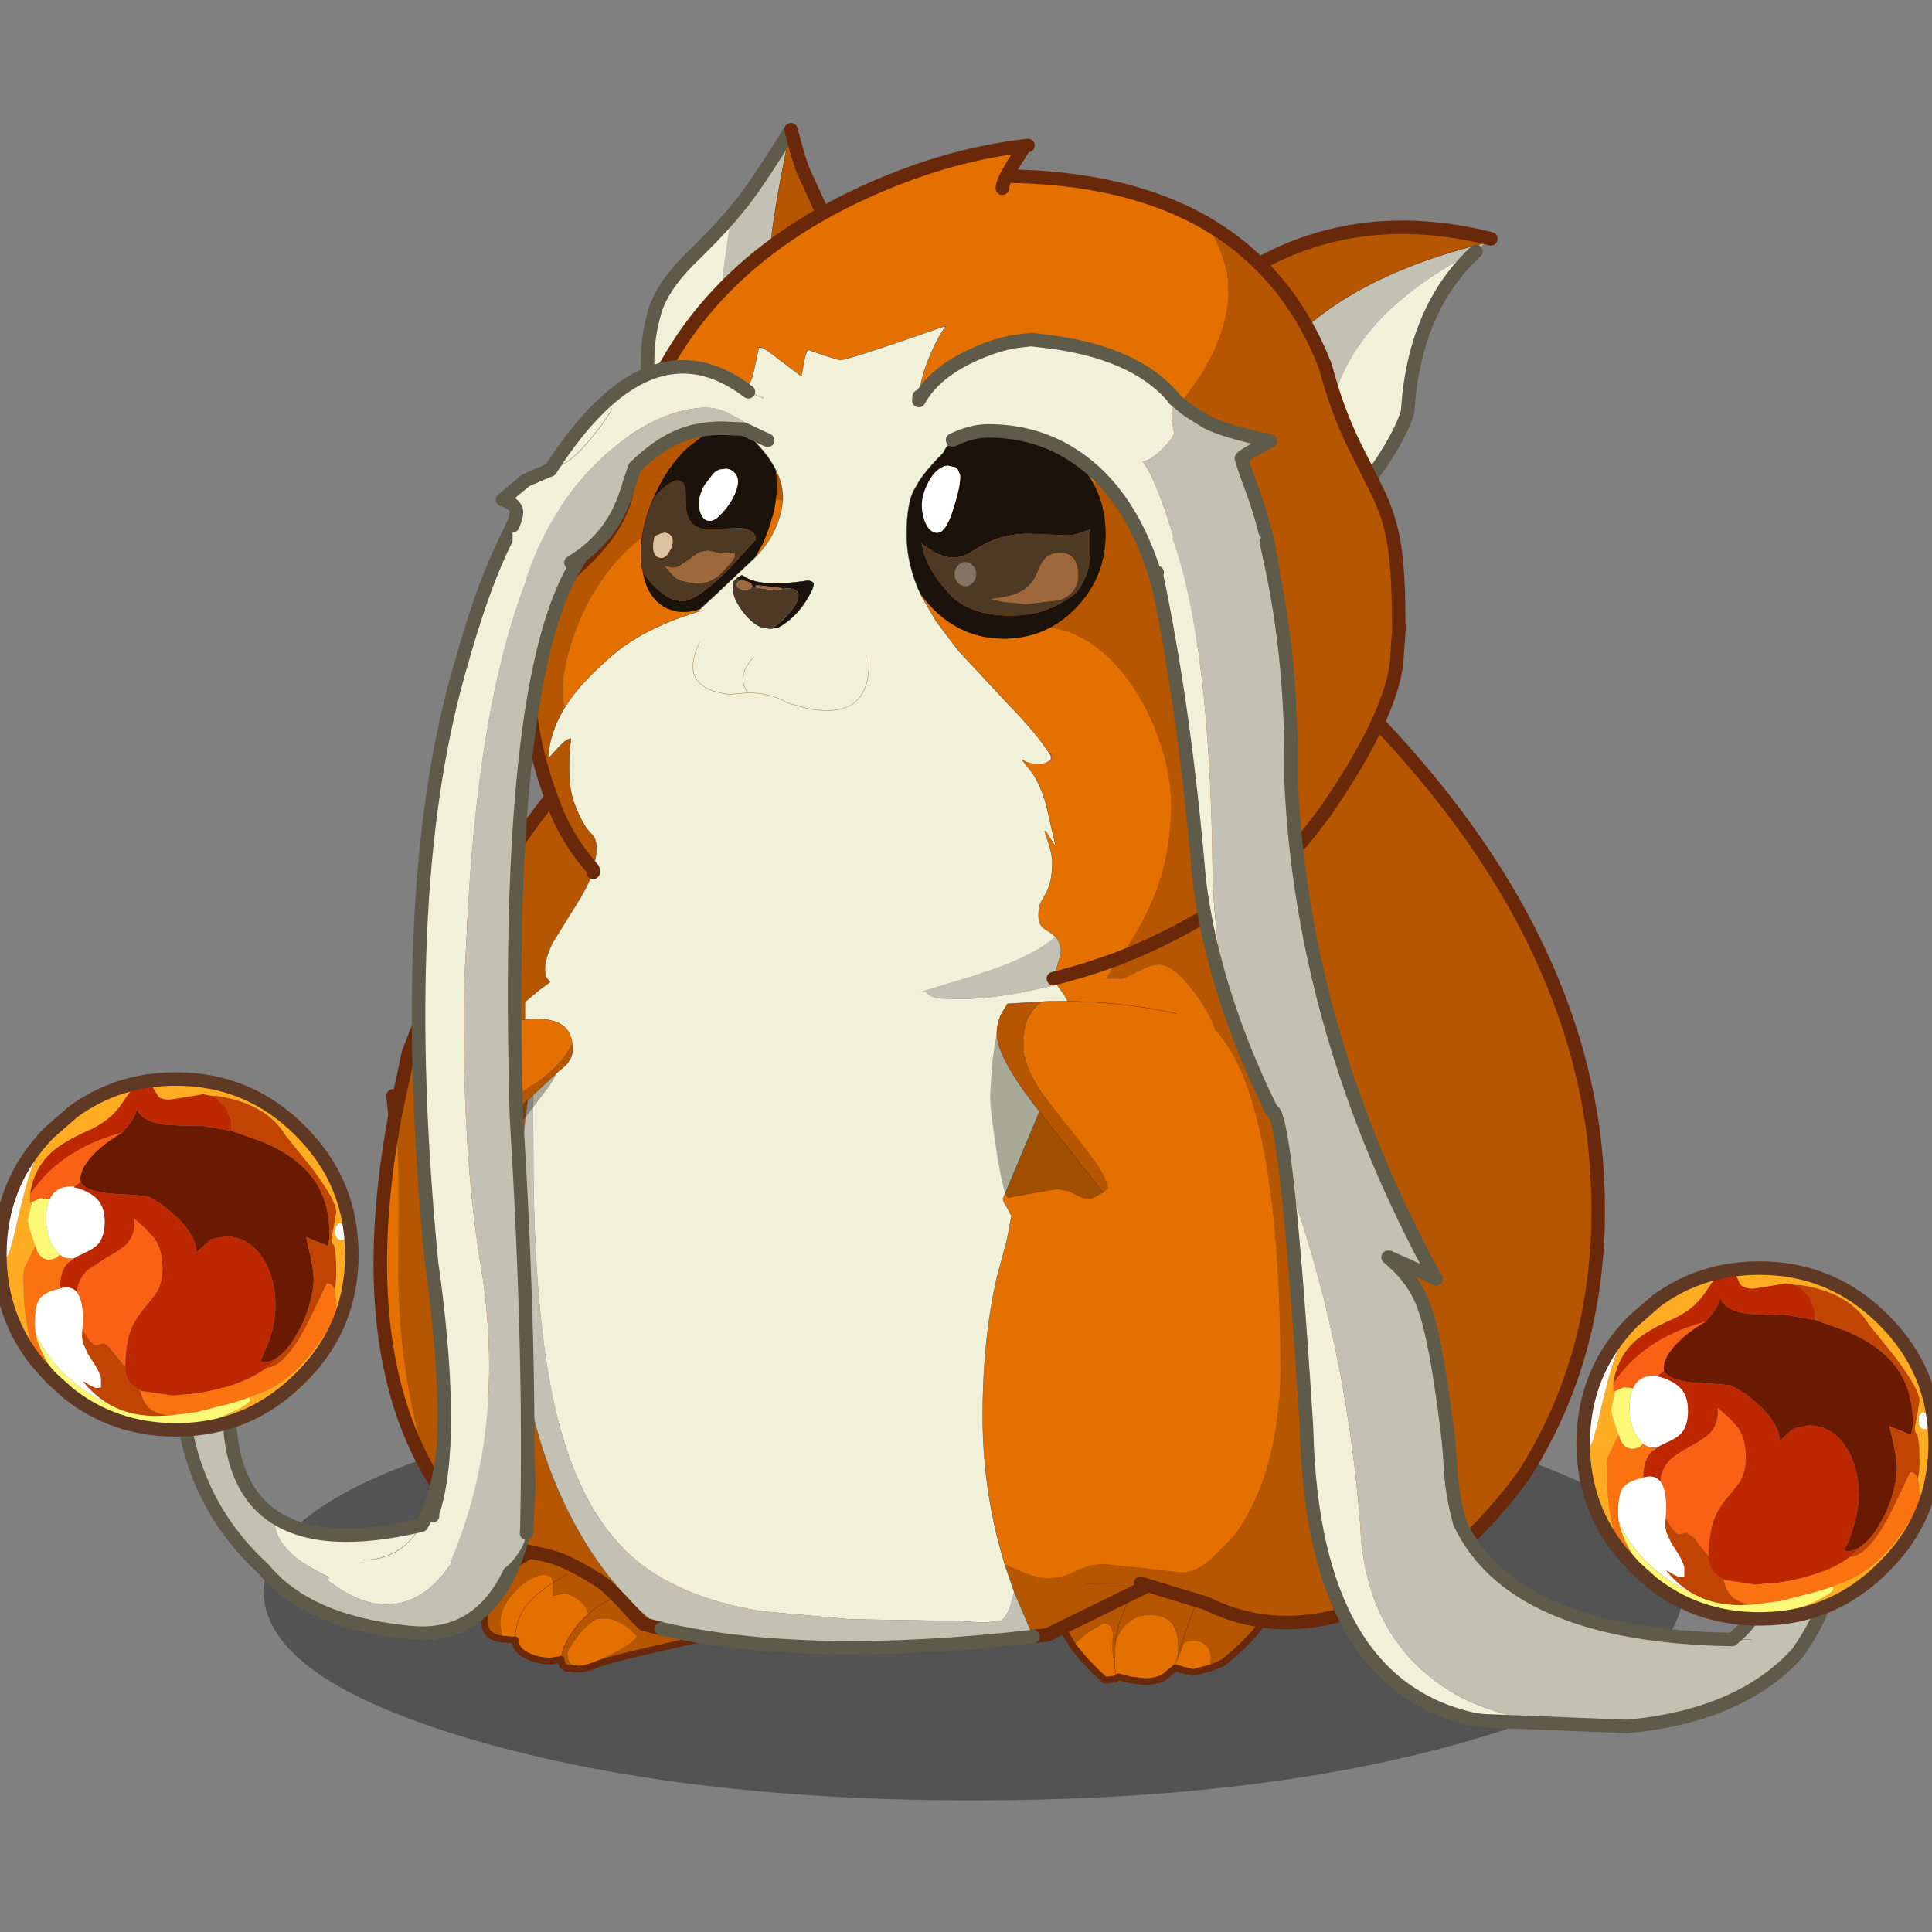 <svg xmlns:ffdec="https://www.free-decompiler.com/flash" xmlns:xlink="http://www.w3.org/1999/xlink" ffdec:objectType="frame" height="90" width="90" xmlns="http://www.w3.org/2000/svg"><rect width="100%" height="100%" fill="#808080" stroke="none"/><use ffdec:characterId="24" height="90" transform="translate(-.3)" width="90.6" xlink:href="#a"/><defs><g id="a" transform="translate(.3)"><use ffdec:characterId="21" height="248.8" transform="matrix(.315 0 0 .314 -.322 5.726)" width="288.2" xlink:href="#b"/><use ffdec:characterId="23" height="70" transform="scale(1.51 1.286)" width="59.6" xlink:href="#c"/></g><g id="v" transform="translate(144.9 217.6)"><use ffdec:characterId="2" height="35.9" transform="translate(-104.875 -30.767) scale(1.728)" width="121.45" xlink:href="#d"/><use ffdec:characterId="3" height="19.9" transform="translate(-72.75 -7.6)" width="45.45" xlink:href="#e"/><use ffdec:characterId="4" height="32.4" transform="translate(10.2 -18.25)" width="34.5" xlink:href="#f"/><use ffdec:characterId="5" height="164.1" transform="translate(-88.65 -154.5)" width="182.1" xlink:href="#g"/><use ffdec:characterId="6" height="29.35" transform="translate(2.55 -87.3)" width="29.15" xlink:href="#h"/><use ffdec:characterId="7" height="27.6" transform="translate(-80.25 -84.7)" width="21.05" xlink:href="#i"/><use ffdec:characterId="8" height="46.2" transform="translate(-49.1 -217.6)" width="35.1" xlink:href="#j"/><use ffdec:characterId="9" height="43.4" transform="translate(30.9 -203.1)" width="46.7" xlink:href="#k"/><use ffdec:characterId="10" height="126.65" transform="translate(-66.65 -215.25)" width="130.65" xlink:href="#l"/><use ffdec:characterId="11" height="31.55" transform="translate(-49.1 -172.65)" width="68.7" xlink:href="#m"/><use ffdec:characterId="12" height="168.2" transform="translate(-118.35 -160.75)" width="61.5" xlink:href="#n"/><use ffdec:characterId="13" height="54.05" transform="translate(-144.9 -76.75)" width="54.05" xlink:href="#o"/><use ffdec:characterId="14" height="47.8" transform="translate(-40.25 -187.4)" width="39.35" xlink:href="#p"/><use ffdec:characterId="15" height="46.4" transform="translate(-9 -186.45)" width="54.7" xlink:href="#q"/><use ffdec:characterId="16" height="180.95" transform="translate(26.15 -159.4)" width="101.6" xlink:href="#r"/><use ffdec:characterId="17" height="54.05" transform="translate(89.25 -48.7)" width="54.05" xlink:href="#s"/><use ffdec:characterId="18" height="33.2" transform="translate(-70.55 -182.4)" width="41.3" xlink:href="#t"/><use ffdec:characterId="19" height="20.05" transform="translate(-41.4 -150.45)" width="26" xlink:href="#u"/></g><g id="e"><path d="m-10.9 8-.9.15-.6.1q-1.9 0-3.45-.75-1.8-.85-1.85-2.35L-19.5 5l-.25-1.2-.15-1.05q0-2.7 2.45-5.1 1-1 2.1-1.6 1.1-.6 1.8-.6 1.1 0 1.35.75l.05.45v1.95l.7-.15.85-.2q1.4 0 2.75 1.35.85.85.95 1.7-1.4 1.2-2.4 2.75-1.5 2.2-1.6 3.95m7.3-6q2.35.7 3.95 2.6-.9 1.2-3.9 2.7Q-7 9-8.15 9q-1.8 0-1.8-1.65v-.5l.6-1q1.5-2.45 3.7-3.9h1.9l.15.05m-14.1 3.1q0-2.7 1.45-4.8 1.35-1.85 4.1-3.65-2.75 1.8-4.1 3.65-1.45 2.1-1.45 4.8v.05-.05m.65.1-.65-.05.65.05" fill="#e47000" fill-rule="evenodd" transform="translate(22.75 9.95)"/><path d="M-19.5 5q-4-.35-2.15-5.45l.2-.6q.9-2.15 2.45-3.75 4.5-4.65 13.6-4.65 2.5 0 7.3 1Q7.05-7.4 11.7-5.7l.7.25 1 .05 2.8-.35 2.85-.5q3.15 0 3.15 4.65 0 3.25-1.35 4.4-1.25 1.1-8.7 1.6L5.1 6l-3.5.8q-6 1.4-7.45 2.05-1.5.6-2.55.6l-1.75-.15-.55-.4.25-.95-.45.05q.1-1.75 1.6-3.95 1-1.55 2.4-2.75-.1-.85-.95-1.7-1.35-1.35-2.75-1.35l-.85.2-.7.15v-1.95l-.05-.45q-.25-.75-1.35-.75-.7 0-1.8.6t-2.1 1.6q-2.45 2.4-2.45 5.1l.15 1.05.25 1.2m9.45-9.65-2.1 1.3 2.1-1.3M-3.6 2l-.15-.05h-1.9q-2.2 1.45-3.7 3.9l-.6 1v.5Q-9.95 9-8.15 9-7 9-3.55 7.3q3-1.5 3.9-2.7Q-1.25 2.7-3.6 2m-.05-2.9Q-5.5.05-6.9 1.3-5.5.05-3.65-.9" fill="#b65600" fill-rule="evenodd" transform="translate(22.75 9.95)"/><path d="m10.6 6.6 2.1-1.3m-2.1 1.3q-2.75 1.8-4.1 3.65-1.45 2.1-1.45 4.8m0 .05.65.05m6.15 2.8q.1-1.75 1.6-3.95 1-1.55 2.4-2.75 1.4-1.25 3.25-2.2" fill="none" stroke="#69280a" stroke-linecap="round" stroke-linejoin="round" stroke-width=".05"/><path d="M-19.5 5q-4-.35-2.15-5.45l.2-.6q.9-2.15 2.45-3.75 4.5-4.65 13.6-4.65 2.5 0 7.3 1Q7.05-7.4 11.7-5.7l.7.25 1 .05 2.8-.35 2.85-.5q3.15 0 3.15 4.65 0 3.25-1.35 4.4-1.25 1.1-8.7 1.6L5.1 6l-3.5.8q-6 1.4-7.45 2.05-1.5.6-2.55.6l-1.75-.15-.55-.4-.2-.65V8l-.9.15-.6.1q-1.9 0-3.45-.75-1.8-.85-1.85-2.35L-19.5 5m1.8.1v.05" fill="none" stroke="#69280a" stroke-linecap="round" stroke-linejoin="round" transform="translate(22.75 9.95)"/></g><g id="f"><path d="m7.6 13.7-2.5.65L3.65 14l-1.15-.35h-.05q.05-.65.45-1.95-.4 1.3-.45 1.95v.05l-1.7 1.4q-1.15.6-2.8.6l-2.1-.25-1.8-.45-.4.3-1.55.2q-2.75-2.45-4.8-5.15l2.2-1.9 2.35-1.4q1.45 0 1.4 1.85l-.1 1.65.15 1.6h.2Q-6.65 11-6.4 10q.3-1.2 1.1-2.2 1.6-2 4-2 2.45 0 3.4 1.45.95 1.45.8 4.45l-.1.9.9-2.5q.35-.45 1.6-.45 1 0 1.7.65.75.7.75 2l-.15 1.4m-14-3.7-.1 1.95v.2-.2l.1-1.95m-.1 2.15.15 3.15-.15-3.15" fill="#e47000" fill-rule="evenodd" transform="translate(17.25 16.2)"/><path d="M-12.7 10.35v-.05q-8.35-13.05.55-22.3l3.9-2.45Q-5.4-15.7-2.6-15.7q3.35 0 7 1.65 3.25 1.45 6.2 4 2.75 2.4 4.45 5.1 1.7 2.7 1.7 4.75l-.2 3.7q-.2 1.65-.9 2.95-1.2 2.3-5.5 5.95l-.65.5-.6.3-.9.35-.4.15.15-1.4q0-1.3-.75-2-.7-.65-1.7-.65-1.25 0-1.6.45l-.9 2.5.1-.9 1.05-3.3q1.3-3.65 1.75-4.5-.45.85-1.75 4.5L2.9 11.7q.15-3-.8-4.45Q1.15 5.8-1.3 5.8q-2.4 0-4 2-.8 1-1.1 2.2-.25 1-.1 2.15h-.2l-.15-1.6.1-1.65q.05-1.85-1.4-1.85l-2.35 1.4-2.2 1.9m9.1-8.95-2.05 5.2Q-6.2 8.2-6.4 10q.2-1.8.75-3.4l2.05-5.2" fill="#b65600" fill-rule="evenodd" transform="translate(17.25 16.2)"/><path d="M10.85 26.2q.2-1.8.75-3.4l2.05-5.2m6.5 10.3q-.4 1.3-.45 1.95m.45-1.95 1.05-3.3q1.3-3.65 1.75-4.5m-12.2 8.25v-.2l.1-1.95m.05 5.3-.15-3.15" fill="none" stroke="#69280a" stroke-linecap="round" stroke-linejoin="round" stroke-width=".05"/><path d="M-12.7 10.35v-.05q-8.35-13.05.55-22.3l3.9-2.45Q-5.4-15.7-2.6-15.7q3.35 0 7 1.65 3.25 1.45 6.2 4 2.75 2.4 4.45 5.1 1.7 2.7 1.7 4.75l-.2 3.7q-.2 1.65-.9 2.95-1.2 2.3-5.5 5.95l-.65.5-.6.3-.9.35-.4.15-2.5.65L3.65 14l-1.15-.35-.05.05-1.7 1.4q-1.15.6-2.8.6l-2.1-.25-1.8-.45-.4.3-1.55.2q-2.75-2.45-4.8-5.15m15.15 3.3h.05m-.05.05v-.05" fill="none" stroke="#69280a" stroke-linecap="round" stroke-linejoin="round" transform="translate(17.25 16.2)"/></g><g id="g"><path d="m2.3 68.7 2.15.95.5.2q2.2.9 3.8.9 2.05 0 4.05-1.05t4.2-1.05l6 .6 5.45.65q1.9 0 4.1-1.75l3.3-3.3.8-1Q39.7 59.5 41.4 53.3q1.65-6.25 1.65-13.45 0-16.3-1.7-28-2.4-16.7-8-22.45l-.25-.85q-1.2-2.75-3.3-5.35-2.7-3.45-4.7-3.45-.9 0-2.3.65l-3 1.45h-2.55l4.45-7.45q1.7-3 2.4-5 .75-2.15 1-4.95l.2-7.35q0-3.15-.55-6.9-.65-4.75-2-8.5-3.55-10.2-10.6-10.2-2.3 0-6.1 1.3t-6.4 1.3q-2.1 0-4-.95-1.75-.9-3.45-2.6L-9.2-72q-1.6-3.6-2.1-8.55 34.1-4.15 69 24.6 27.6 29.25 31.7 61Q92.8 33.9 79.05 55.5 70.9 66.6 61.3 72.35 45.4 81.1 32.15 74.5l-8.65-2.65-14.85 7.3-2.15.25-2.8-6.6-1.4-4.1m20.1 2.8 1.1.35-1.1-.35-8.1.05 8.1-.05m-84.35-120 2.1 6.4 1.75 5.15q0 2.1-1.2 4.65-.75 1.65-2.6 4.5l-2.65 4.3q-1.15 2.35-1.15 4.1l.25 1.1.55.6-1.75 1.3-2 1.7v3.35l2.1.2 2.1.2q-1.95 4.05-3 7.65l-.65 2.45q-1 4.65-1.6 23.4-.6 18.7 5.15 33.15 5.75 14.5 16.05 22.55l-2.65-.7-1.45-1.5q-3.3-3.7-4.65-4.65-4.95-3.25-7.95-3.95L-72 65.9l-2.8-.7q-5.1-4.85-8.45-11-2-7.35-3-13.8-1.05-6.85-1.15-14.35l.05-12.75q0-5.95-.5-11.2l2-9.35q8.7-23.3 23.9-41.25" fill="#b65600" fill-rule="evenodd" transform="translate(91.05 82.05)"/><path d="M-7.8-69.45q1.7 1.7 3.45 2.6 1.9.95 4 .95 2.6 0 6.4-1.3 3.8-1.3 6.1-1.3 7.05 0 10.6 10.2 1.35 3.75 2 8.5.55 3.75.55 6.9l-.2 7.35q-.25 2.8-1 4.95-.7 2-2.4 5l-4.45 7.45h2.55l3-1.45q1.4-.65 2.3-.65 2 0 4.7 3.45 2.1 2.6 3.3 5.35l.25.85q5.6 5.75 8 22.45 1.7 11.7 1.7 28 0 7.2-1.65 13.45-1.7 6.2-4.75 10.55l-.8 1-3.3 3.3q-2.2 1.75-4.1 1.75L23 69.25l-6-.6q-2.2 0-4.2 1.05t-4.05 1.05q-1.6 0-3.8-.9l-.5-.2-2.15-.95-.5-1.75q-2.75-9.8-2.75-20.3 0-11.35 2.1-20.55l1.5-5.6.65-3.5-.65-1.25q-.6-.8-.6-1.3L7.1 2.35Q12.15-9.9 12.15-12.4q0-1.95-1.25-3.65l-.85-1.2q-.4-.65-.4-1.3 0-.5 1.05-3.6l1.05-3.4q0-.75-.5-1.45l-.5-.55-2.8-2.4q1-.85 1.2-2.1l.05-3.25q0-5.1-.95-8.7-.7-2.65-2.25-5.7l.25.25 1.15-.95 1-1.6Q5.95-55.75 2-59.4l-6.25-5.65q-2.1-2.1-3.55-4.4M-87.85 2.1q.5 5.25.5 11.2l-.05 12.75q.1 7.5 1.15 14.35 1 6.45 3 13.8-10.65-19.4-4.6-52.1" fill="#e47000" fill-rule="evenodd" transform="translate(91.05 82.05)"/><path d="M-7.8-69.45q1.45 2.3 3.55 4.4L2-59.4q3.95 3.65 6.4 7.4l-1 1.6-1.15.95L6-49.7q1.55 3.05 2.25 5.7.95 3.6.95 8.7l-.05 3.25q-.2 1.25-1.2 2.1l2.8 2.4.5.55Q7.85-24.35.8-21.4q-2.4 1-5.95 2.35l-4.7 1.75q.35 1.65 2.3 2.05l2.95.1q4.1 0 9.15-.95l5.5-1.15.85 1.2q1.25 1.7 1.25 3.65 0 2.5-5.05 14.75l-5.05 12.1q0 .5.6 1.3L3.3 17l-.65 3.5-1.5 5.6q-2.1 9.2-2.1 20.55 0 10.5 2.75 20.3l.5 1.75 1.4 4.1-.55 2.05q-.6 1.75-1.5 2.25l-2.4.25L-5 77.1l-15.55-.25-13.1-1.2Q-46.15 73.6-53 67.4q-7.55-6.85-10.95-20.9-3.45-14.25-3.45-39.25l-.05-10.55q1.05-3.6 3-7.65l-2.1-.2-2.1-.2v-3.35l2-1.7 1.75-1.3-.55-.6-.25-1.1q0-1.75 1.15-4.1l2.65-4.3q1.85-2.85 2.6-4.5 1.2-2.55 1.2-4.65l-1.75-5.15-2.1-6.4q13-15.35 30.8-26.8 9.9-4 19.85-5.25.5 4.95 2.1 8.55l1.4 2.55" fill="#f1f1d9" fill-rule="evenodd" transform="translate(91.05 82.05)"/><path d="M11.25-27q.5.7.5 1.45l-1.05 3.4q-1.05 3.1-1.05 3.6 0 .65.4 1.3l-5.5 1.15q-5.05.95-9.15.95l-2.95-.1q-1.95-.4-2.3-2.05l4.7-1.75Q-1.6-20.4.8-21.4q7.05-2.95 10.45-5.6M3.7 72.8l2.8 6.6q-33.4 3.85-55-1.15-10.3-8.05-16.05-22.55-5.75-14.45-5.15-33.15.6-18.75 1.6-23.4l.65-2.45.05 10.55q0 25 3.45 39.25 3.4 14.05 10.95 20.9 6.85 6.2 19.35 8.25l13.1 1.2L-5 77.1l4.25.25 2.4-.25q.9-.5 1.5-2.25l.55-2.05" fill="#c3c1b4" fill-rule="evenodd" transform="translate(91.05 82.05)"/><path d="M29.15 28.8h-.4" fill="none" stroke="#00f" stroke-linecap="round" stroke-linejoin="round" stroke-width=".05"/><path d="m113.45 153.55-8.1.05" fill="none" stroke="#69280a" stroke-linecap="round" stroke-linejoin="round" stroke-width=".05"/><path d="M102.3 55.05q.5.7.5 1.45l-1.05 3.4q-1.05 3.1-1.05 3.6 0 .65.4 1.3l.85 1.2q1.25 1.7 1.25 3.65 0 2.5-5.05 14.75L93.1 96.5q0 .5.6 1.3l.65 1.25-.65 3.5-1.5 5.6q-2.1 9.2-2.1 20.55 0 10.5 2.75 20.3l.5 1.75 1.4 4.1 2.8 6.6M29.1 33.55l2.1 6.4 1.75 5.15q0 2.1-1.2 4.65-.75 1.65-2.6 4.5l-2.65 4.3q-1.15 2.35-1.15 4.1l.25 1.1.55.6-1.75 1.3-2 1.7v3.35l2.1.2 2.1.2q-1.95 4.05-3 7.65l-.65 2.45q-1 4.65-1.6 23.4-.6 18.7 5.15 33.15 5.75 14.5 16.05 22.55" fill="none" stroke="#5e5b4a" stroke-linecap="round" stroke-linejoin="round" stroke-width=".05"/><path d="m97.55 161.45 2.15-.25 14.85-7.3-1.1-.35m1.1.35 8.65 2.65q13.25 6.6 29.15-2.15 9.6-5.75 17.75-16.85 13.75-21.6 10.35-50.45-4.1-31.75-31.7-61-34.9-28.75-69-24.6Q69.8 2.75 59.9 6.75l1.85-1.2m-33 26.65.35 1.35q13-15.35 30.8-26.8M3.2 84.15l-.3-2.9m4.9 55q3.35 6.15 8.45 11l2.8.7 6.8 1.55q3 .7 7.95 3.95 1.35.95 4.65 4.65l1.45 1.5 2.65.7M3.2 84.15l2-9.35q8.7-23.3 23.9-41.25M7.8 136.25q-10.65-19.4-4.6-52.1" fill="none" stroke="#69280a" stroke-linecap="round" stroke-linejoin="round" stroke-width="2"/><path d="M42.55 160.3q21.6 5 55 1.15" fill="none" stroke="#5e5b4a" stroke-linecap="round" stroke-linejoin="round" stroke-width="2"/></g><g id="h"><path d="m-6.75-14.6.25-.05q10-.3 19.3 1.75h.05l.15.05.75.7q.45.6.85 2.9Q15-7 7.1 7.95q-1.7 3.3-4.15 5.15-.25-1.35-1.4-3.15Q.5 8.25-2.8 4.15-6.1.1-7.4-2.05q-2.15-3.5-2.15-6 0-2.45.65-4 .7-1.55 2.15-2.55" fill="#e47000" fill-rule="evenodd" transform="translate(14.55 14.7)"/><path d="m-6.5-14.65-.25.05q-1.45 1-2.15 2.55-.65 1.55-.65 4 0 2.5 2.15 6Q-6.1.1-2.8 4.15q3.3 4.1 4.35 5.8 1.15 1.8 1.4 3.15l-.8.6L-8.05.65q-5.5-7.2-5.5-10.55v-.35q.05-1.1.6-2.45l.95-1.6 5.5-.35" fill="#b65600" fill-rule="evenodd" transform="translate(14.55 14.7)"/><path d="M-13.55-10.25v.35q0 3.35 5.5 10.55L2.15 13.7l-1.35.75-.4.2q-1.1.05-2.15-.55L-3 13.5l-1.6-.3-3.75.65-3.5.65q-.65 0-1.7-6.55-1-6.25-1-8.7l.3-4.9.7-4.6" fill-opacity=".298" fill-rule="evenodd" transform="translate(14.55 14.7)"/><path d="M8.05.05 7.8.1m19.75 1.75-.15-.05h-.05Q18.05-.25 8.05.05L2.55.4 1.6 2Q1.05 3.35 1 4.45v.35q0 3.35 5.5 10.55L16.7 28.4M27.4 1.8h.1l.05.05" fill="none" stroke="#69280a" stroke-linecap="round" stroke-linejoin="round" stroke-width=".05"/></g><g id="i"><path d="m-7.85 11.2-1.1-2.75q-1.6-4.7-1.6-8 0-2.4.65-6.15l1-4.1q3.9-2.45 8-3.4l5.55-.6q2.95 0 4.3.95 1.15.8 1.45 2.45-1 2.85-5.1 5.9L1.05-1.65l-3.7 2.6q-3 2.55-4.15 5.25-.9 2.1-1.05 5" fill="#e47000" fill-rule="evenodd" transform="translate(10.55 13.8)"/><path d="M-7.85 11.2q.15-2.9 1.05-5Q-5.65 3.5-2.65.95l3.7-2.6L5.3-4.5q4.1-3.05 5.1-5.9l.1 1.15q0 1.5-1.4 2.7l-.9.75-4.95 4.65Q1.7.15 0 2.2q-1.35 1.7-4.25 8.9l-1.05 2.7q-1.3-.05-2.55-2.6" fill="#b65600" fill-rule="evenodd" transform="translate(10.55 13.8)"/><path d="M8.2-5.8q-.6 1.3-1.6 2.6L3.2 1.3 1.4 4.5-.8 8.65q-2.8 5.15-4.45 5.15h-.05l1.05-2.7Q-1.35 3.9 0 2.2 1.7.15 3.25-1.15L8.2-5.8" fill-opacity=".298" fill-rule="evenodd" transform="translate(10.55 13.8)"/><path d="M20.95 3.4q-.3-1.65-1.45-2.45Q18.15 0 15.2 0L9.65.6q-4.1.95-8 3.4m19.3-.6.1 1.15q0 1.5-1.4 2.7l-.9.75-4.95 4.65q-1.55 1.3-3.25 3.35-1.35 1.7-4.25 8.9" fill="none" stroke="#69280a" stroke-linecap="round" stroke-linejoin="round" stroke-width=".05"/></g><g id="j"><path d="m4.5-21.9-1.45 7.5Q1.5-5.85 1.5-2.55L1.9.8l1.25 5.55q1.2 4.35 2.75 7.2-2.1 1.35-3.7 2.4-3.85 2.6-7.45 4.15Q-6 13.65-6 10.35q0-7.5 1.15-15.2l.7-4.5 1.75-2.15q2.7-3.55 6.9-10.4" fill="#c3c1b4" fill-rule="evenodd" transform="translate(17.55 23.1)"/><path d="m-4.15-9.35-.7 4.5Q-6 2.85-6 10.35q0 3.3.75 9.75-1.35.6-2.65 1.05-2.8.95-3.95.95-2.5 0-3.65-2.75-.55-1.25-.7-2.4l-.05-.75-.05-.1q-.75-5.75.7-10.8l.2-.75q1.15-3.4 4.7-7.05l.25-.25q3.95-3.85 6.3-6.6" fill="#f1f1d9" fill-rule="evenodd" transform="translate(17.55 23.1)"/><path d="M4.65-22.1q1.1 4.4 1.85 6.2l10.05 22-.35.35-3.05 2.5-4.7 3-2.55 1.6q-1.55-2.85-2.75-7.2L1.9.8l-.4-3.35q0-3.3 1.55-11.85l1.45-7.5.15-.2" fill="#b65600" fill-rule="evenodd" transform="translate(17.55 23.1)"/><path d="m6.85 20.6.25-.25" fill="none" stroke="#00f" stroke-linecap="round" stroke-linejoin="round" stroke-width=".05"/><path d="M12.3 43.2q3.6-1.55 7.45-4.15 1.6-1.05 3.7-2.4" fill="none" stroke="#5e5b4a" stroke-linecap="round" stroke-linejoin="round" stroke-width=".05"/><path d="m22.2 1-.15.2-1.45 7.5q-1.55 8.55-1.55 11.85l.4 3.35 1.25 5.55q1.2 4.35 2.75 7.2l2.55-1.6 4.7-3 3.05-2.5.35-.35" fill="none" stroke="#69280a" stroke-linecap="round" stroke-linejoin="round" stroke-width=".05"/><path d="M22.05 1.2q-4.2 6.85-6.9 10.4l-1.75 2.15q-2.35 2.75-6.3 6.6m5.2 22.85q-1.35.6-2.65 1.05-2.8.95-3.95.95-2.5 0-3.65-2.75-.55-1.25-.7-2.4l-.05-.75-.05-.1q-.75-5.75.7-10.8l.2-.75q1.15-3.4 4.7-7.05" fill="none" stroke="#5e5b4a" stroke-linecap="round" stroke-linejoin="round" stroke-width="2"/><path d="m34.1 29.2-10.05-22Q23.3 5.4 22.2 1" fill="none" stroke="#69280a" stroke-linecap="round" stroke-linejoin="round" stroke-width="2"/></g><g id="k"><path d="M20.25-17.15q-9.1 8.45-10.1 23.6v.2q-.95 3.15-4 7.75l-2.2 3-3.1 3.3-2.2-1.1-.2-2.2-.4-4.7q0-12.75 10.35-22 3.7-3.3 8.8-6.25l3.05-1.6" fill="#f1f1d9" fill-rule="evenodd" transform="translate(23.25 21.7)"/><path d="m21.7-18.4-1.45 1.25-3.05 1.6Q12.1-12.6 8.4-9.3-1.95-.05-1.95 12.7l.4 4.7.2 2.2-3.5-2.2q-5-3.5-9.05-9 2.95-11.95 16.85-19.75 8-4.45 18.75-7.05" fill="#c3c1b4" fill-rule="evenodd" transform="translate(23.25 21.7)"/><path d="m22.45-19-.75.6q-10.75 2.6-18.75 7.05-13.9 7.8-16.85 19.75l-1.85-2.65q-2.7-4.2-4.8-9.1l-1.7-4.3q19.2-17.8 44.7-11.35" fill="#b65600" fill-rule="evenodd" transform="translate(23.25 21.7)"/><path d="m24.1 42.4-2.2-1.1.1.85M9.35 30.1q4.05 5.5 9.05 9l3.5 2.2" fill="none" stroke="#5e5b4a" stroke-linecap="round" stroke-linejoin="round" stroke-width=".05"/><path d="M44.95 3.3 43.5 4.55m2.2-1.85-.75.6Q34.2 5.9 26.2 10.35 12.3 18.15 9.35 30.1L7.5 27.45q-2.7-4.2-4.8-9.1L1 14.05l-.2.2M8.9 32.2l.45-2.1" fill="none" stroke="#69280a" stroke-linecap="round" stroke-linejoin="round" stroke-width=".05"/><path d="M43.5 4.55Q34.4 13 33.4 28.15v.2q-.95 3.15-4 7.75l-2.2 3-3.1 3.3" fill="none" stroke="#5e5b4a" stroke-linecap="round" stroke-linejoin="round" stroke-width="2"/><path d="M1 14.05Q20.2-3.75 45.7 2.7" fill="none" stroke="#69280a" stroke-linecap="round" stroke-linejoin="round" stroke-width="2"/></g><g id="l"><path d="M.4-30.45q-1.15 1.2-1.65 3.2l-.45 3.8-.3 3.6q-.3 1.75-1.1 2.6-3.5 3.5-4.45 5.75-.95 2.15-.95 6.35 0 4.65 2.2 9.2l2.1 3.6 3.35 4.45 7.1 7.65q4.4 4.5 6.4 7.65l.2.3v.6q-.8.6-1.4.6l-1.4-.05q-.9-.15-1.3-.55h-.2l1.65 2.1q1.2 1.95 1.9 4.4l.75 3.3.75 3.2-.8-1.25-.7-1.15h-.2l.75 2.3q.4 1.45.4 2.35 0 2.95-1.05 4.7l-.7 1.3q-.3.75-.3 1.85 0 1.05.5 1.65.25.3 1.15.8l.85.7q-3.15 2.7-9.2 4.8l-2.95 1-7.9 2.4q-15.4-.45-31.7-7.15-10.65-4.4-16.65-11.1 1.15-3.95-.15-5.15-1.35-1.25-2.6-4.6-1.25-3.4-.5-9.6-.65.05-1.65 1.1l-1.55 1.7V26.5q.45-2.9 2.3-6l.2-.3q1.95-3.15 6.7-7.3 4.65-4.05 12.4-6.45l.4-.15.95-.1-.55-.35.55.35-.95.1.4-.45 1.95-1.8 5.65-5.35q3.55-3.3 4.4-7.8l.15-1.15q.15-4-3.75-8.25-1.35-1.55-3.05-2.95l-1.4-1.1.15-.7.6-1.2.8-1.1.25-.25v-.05l.35-.25q1.15-1 1.65-2.8l.85-3.95h.35l3 2.05 2.95 2.2.35-2.05q.35-1.85.75-1.85l2.1.75 2.45.75q.85 0 7.8-2.35L-2.95-36h.2q-1.4 2-2.6 5.05-1 2.65-1.1 3.85.8-.4 3.05-1.75l2.9-1.6h.9" fill="#f1f1d9" fill-rule="evenodd" transform="translate(65.35 63.85)"/><path d="m36.05-51.15 1.55 3.25q1.5 3.55 1.5 6.3 0 11.05-12.9 23.05-3.7 3.45-9.65 7.95l-1.9 1.5-1.85 1.45Q8-3.6 7 .6q-.85 3.75-.5 9.55l2.2-.75q2.3-.75 2.95-.75 3.75 0 7.35 2.55 3.3 2.3 6.05 6.4 2.55 3.85 4.05 8.5t1.5 8.85q0 7.35-2.5 13.6-1.55 3.85-4.9 9.05l-.75.3q-4.6 1.7-9.25 2.85l.45-1.45.65-2.25q0-1.4-.5-2.15l-.3-.35-.85-.7q-.9-.5-1.15-.8-.5-.6-.5-1.65 0-1.1.3-1.85l.7-1.3q1.05-1.75 1.05-4.7 0-.9-.4-2.35l-.75-2.3h.2l.7 1.15.8 1.25-.75-3.2-.75-3.3q-.7-2.45-1.9-4.4l-1.65-2.1h.2q.4.4 1.3.55l1.4.05q.6 0 1.4-.6v-.9h-.2q-2-3.15-6.4-7.65l-7.1-7.65-3.35-4.45-2.1-3.6Q-8.5-.5-8.5-5.15q0-4.2.95-6.35.95-2.25 4.45-5.75.8-.85 1.1-2.6l.3-3.6.45-3.8q.5-2 1.65-3.2h-.9l-2.9 1.6q-2.25 1.35-3.05 1.75.1-1.2 1.1-3.85Q-4.15-34-2.75-36h-.2l-7.65 2.65Q-17.55-31-18.4-31l-2.45-.75-2.1-.75q-.4 0-.75 1.85l-.35 2.05-2.95-2.2-3-2.05h-.35l-.85 3.95q-.5 1.8-1.65 2.8l-.35.25v.05l-.25.25-.8 1.1-.6 1.2-1.75-.65q-1.25-.5-2.55-.5-1 0-5.05 1.55l-3.95 1.75q8.9-25.7 39.1-37.2Q-.1-61.7 9-62.8l-1.75 2.75-1 1.75q18.05.2 29.8 7.15M5.65-56.5q.05-.7.6-1.8-.55 1.1-.6 1.8M13.9 54.2l-.4.35.4-.35m-72.95-33.7-.2-.8-.1-1.65q0-2.85 1.25-7 1.6-5.2 4.6-9.5 3.7-5.35 9.1-8.4 6.4-3.6 14.8-3.6l1.6.1 1.2.1-.15 1.15q-.85 4.5-4.4 7.8L-37 4.05l-1.95 1.8-.4.45-.4.15q-7.75 2.4-12.4 6.45-4.75 4.15-6.7 7.3l-.2.3" fill="#e47000" fill-rule="evenodd" transform="translate(65.35 63.85)"/><path d="M13.2 60.75q-5.85 1.4-11.85 1.85-3.9.3-7.9.15l7.9-2.4 2.95-1q6.05-2.1 9.2-4.8l.3.35q.5.75.5 2.15l-.65 2.25-.45 1.45" fill="#c3c1b4" fill-rule="evenodd" transform="translate(65.35 63.85)"/><path d="M23.2 57.6q3.35-5.2 4.9-9.05 2.5-6.25 2.5-13.6 0-4.2-1.5-8.85-1.5-4.65-4.05-8.5-2.75-4.1-6.05-6.4-3.6-2.55-7.35-2.55-.65 0-2.95.75l-2.2.75Q6.15 4.35 7 .6q1-4.2 5.8-8.25l1.85-1.45 1.9-1.5q5.95-4.5 9.65-7.95 12.9-12 12.9-23.05 0-2.75-1.5-6.3l-1.55-3.25q11.9 7.05 17.35 21l.1.35q1.6 6.05 4.1 11.25l3.55 7.1Q62.8-8 63.45-4.5q.8 4.3.8 11.35l.05 2.05-.35 5.05q-1 8.15-10.45 21.9-3.9 5.35-6.4 7.65-11.6 9.25-23.9 14.1m-71.35-78.7 3.95-1.75q4.05-1.55 5.05-1.55 1.3 0 2.55.5l1.75.65-.15.7 1.4 1.1q1.7 1.4 3.05 2.95 3.9 4.25 3.75 8.25l-1.2-.1-1.6-.1q-8.4 0-14.8 3.6-5.4 3.05-9.1 8.4-3 4.3-4.6 9.5-1.25 4.15-1.25 7l.1 1.65.2.8q-1.85 3.1-2.3 6v1.45l1.55-1.7q1-1.05 1.65-1.1-.75 6.2.5 9.6 1.25 3.35 2.6 4.6 1.3 1.2.15 5.15-3.05-3.45-4.9-7.45l-.4-.85-.1-.3Q-69.5 12.65-57.7.15q7.25-6.35 8-12.7.3-4.45 1.55-8.55" fill="#b65600" fill-rule="evenodd" transform="translate(65.35 63.85)"/><path d="M78 91.25h.2v.9m-4.1 0h-.2m-11.5-64.3h.2m2.25 5.55h.9M35 31h.35m-3.45 7.3.25-.25" fill="none" stroke="#00f" stroke-linecap="round" stroke-linejoin="round" stroke-width=".05"/><path d="M65.75 33.4q-1.15 1.2-1.65 3.2l-.45 3.8-.3 3.6q-.3 1.75-1.1 2.6-3.5 3.5-4.45 5.75-.95 2.15-.95 6.35 0 4.65 2.2 9.2l2.1 3.6 3.35 4.45 7.1 7.65q4.4 4.5 6.4 7.65l.2.3m0 .6q-.8.6-1.4.6l-1.4-.05q-.9-.15-1.3-.55m-.2 0 1.65 2.1q1.2 1.95 1.9 4.4l.75 3.3.75 3.2-.8-1.25-.7-1.15h-.2l.75 2.3q.4 1.45.4 2.35 0 2.95-1.05 4.7l-.7 1.3q-.3.75-.3 1.85 0 1.05.5 1.65.25.3 1.15.8l.85.7.4-.35m-.4.35.3.35q.5.75.5 2.15l-.65 2.25-.45 1.45M62.6 27.85q-1.4 2-2.6 5.05-1 2.65-1.1 3.85.8-.4 3.05-1.75l2.9-1.6M35.35 31l3 2.05 2.95 2.2.35-2.05q.35-1.85.75-1.85l2.1.75 2.45.75q.85 0 7.8-2.35l7.65-2.65m-30.25 10.2V38l.35-.25q1.15-1 1.65-2.8L35 31m-24.55 77.35q1.15-3.95-.15-5.15-1.35-1.25-2.6-4.6-1.25-3.4-.5-9.6-.65.05-1.65 1.1L4 91.8v-1.45q.45-2.9 2.3-6l.2-.3q1.95-3.15 6.7-7.3 4.65-4.05 12.4-6.45l.4-.15.95-.1-.55-.35-.4.45M38.55 53.6q.15-4-3.75-8.25-1.35-1.55-3.05-2.95l-1.4-1.1.15-.7.6-1.2.8-1.1m6.65 15.3-.15 1.15q-.85 4.5-4.4 7.8l-5.65 5.35-1.95 1.8" fill="none" stroke="#5e5b4a" stroke-linecap="round" stroke-linejoin="round" stroke-width=".05"/><path d="M88.55 121.45q12.3-4.85 23.9-14.1 2.5-2.3 6.4-7.65 9.45-13.75 10.45-21.9l.35-5.05-.05-2.05q0-7.05-.8-11.35-.65-3.5-2.3-6.95l-3.55-7.1q-2.5-5.2-4.1-11.25l-.1-.35q-5.45-13.95-17.35-21-11.75-6.95-29.8-7.15-.55 1.1-.6 1.8m3.35-6.3L72.6 3.8l-1 1.75m2.75-4.5L74.8 1m13.75 120.45-.75.3q-4.6 1.7-9.25 2.85m-68.1-16.25.05.5m6.7-66.1q-1.25 4.1-1.55 8.55-.75 6.35-8 12.7-11.8 12.5-2.6 35.75l.1.3.4.85q1.85 4 4.9 7.45m6.75-65.6q8.9-25.7 39.1-37.2 8.95-3.4 18.05-4.5" fill="none" stroke="#69280a" stroke-linecap="round" stroke-linejoin="round" stroke-width="2"/></g><g id="m"><path d="M7.2 1.75V1.6h-.1l.1.15q.5 3.4 4.1 7.4 2.95 3.25 9.3 3.2l1.15-.05 1.7-.2q3.5-.7 6.55-3.1 2.1-2.6 2.1-6.1V-.45q-1.8.7-2.5.8L27.95.4l-5-.2Q19.2.2 16.1 1.95q-.8.45-2.1 1.25-1.15.55-2.2.55-1.15 0-2.8-.85L7.2 1.75M34.35.25q0 6.4-4.4 10.95-4.4 4.55-10.6 4.55-6.2 0-10.6-4.55Q4.35 6.65 4.35.25q0-6.45 4.4-11t10.6-4.55q6.2 0 10.6 4.55 4.4 4.55 4.4 11M10.7-9.85h-.15l-.15.1-.35.15Q8.8-8.85 8-7.1q-1 2.05-.75 3.85.2 1.55.85 2.5.65.9 1.55.8.65-.1 1.3-1.25.5-.95 1-2.6 1.05-3.35.9-4.75l-.35-.8-.35-.3-1.1-.25-.35.05" fill="#1b120b" fill-rule="evenodd" transform="translate(34.35 15.8)"/><path d="M7.2 1.75 9 2.9q1.65.85 2.8.85 1.05 0 2.2-.55 1.3-.8 2.1-1.25Q19.2.2 22.95.2l5 .2L29.6.35q.7-.1 2.5-.8V2.9q0 3.5-2.1 6.1-3.05 2.4-6.55 3.1l-1.7.2-1.15.05q-6.35.05-9.3-3.2-3.6-4-4.1-7.4M30.3 6.4q0-3.35-2.65-3.35-1.55 0-2.35.95-.4.45-1.1 2.15-.65 1.5-1.95 2.4-1.35.9-4.4 1.3l-.4.05 1.75.4 3.4.35 4.95-.6q2.75-1 2.75-3.65" fill="#4e3924" fill-rule="evenodd" transform="translate(34.35 15.8)"/><path d="m10.7-9.85.35-.05 1.1.25.35.3.35.8q.15 1.4-.9 4.75-.5 1.65-1 2.6Q10.3-.05 9.65.05q-.9.1-1.55-.8-.65-.95-.85-2.5Q7-5.05 8-7.1q.8-1.75 2.05-2.5l.35-.15.15-.1h.15" fill="#fff" fill-rule="evenodd" transform="translate(34.35 15.8)"/><path d="M30.3 6.4q0 2.65-2.75 3.65l-4.95.6-3.4-.35-1.75-.4.4-.05q3.05-.4 4.4-1.3 1.3-.9 1.95-2.4.7-1.7 1.1-2.15.8-.95 2.35-.95 2.65 0 2.65 3.35" fill="#9d683c" fill-rule="evenodd" transform="translate(34.35 15.8)"/><path d="M68.7 16.05q0 6.4-4.4 10.95-4.4 4.55-10.6 4.55-6.2 0-10.6-4.55-4.4-4.55-4.4-10.95 0-6.45 4.4-11T53.7.5q6.2 0 10.6 4.55 4.4 4.55 4.4 11z" fill="none" stroke="#070503" stroke-linecap="round" stroke-linejoin="round" stroke-width=".05"/><path d="M12.5 4.95q.5-.55 1.15-.55.65 0 1.1.55.5.5.5 1.25t-.5 1.25q-.45.55-1.1.55-.65 0-1.15-.55-.45-.5-.45-1.25t.45-1.25" fill="#fff" fill-opacity=".298" fill-rule="evenodd" transform="translate(34.35 15.8)"/><path d="m-34 6.1.85 1.05q1.75 1.95 3.25 2.7l1.35.35q2.05.25 6.6-4.15l.25-.25 1.3-1.4 3.05-3.35q.05-.65-.6-1.15-.65-.45-1.65-.55l-2.6.1-2.65.05-.4-.05-.45-.1q-1.95-.7-2-3.55l-.05-2.3-.3-.75q-.25-.35-.75-.45-.85-.05-2.4 1.25l-1.25 1.3.2-.45q1.95-4.25 4.8-6.9l1.85-1.45q4.1-2.85 7.35-1.3 3.3 1.45 3.85 6.45.35 3.05-.45 6.3l-.1.2q-.5 1.95-1.4 3.95L-18 4.7l-1.2 1.65q-1.65 2.15-3.8 3.6-3.9 2.7-7.1 1.45l-.3-.1q-2.85-1.35-3.6-5.2m13.45-15q-.5-.5-1.25-.55l-1 .15-.65.4-.25.25L-24.95-7q-.7 1.25-.8 2.4-.1.9.25 1.8l.05.1.35.6q.35.35.8.4.95.1 2.15-1.4l.2-.2.35-.45q1.45-2 1.6-3.55.1-.95-.55-1.6" fill="#1b120b" fill-rule="evenodd" transform="translate(34.35 15.8)"/><path d="m-32.45-5.15 1.25-1.3q1.55-1.3 2.4-1.25.5.1.75.45l.3.75.05 2.3q.05 2.85 2 3.55l.45.1.4.05 2.65-.05 2.6-.1q1 .1 1.65.55.65.5.6 1.15L-20.4 4.4l-1.3 1.4-.25.25q-4.55 4.4-6.6 4.15l-1.35-.35q-1.5-.75-3.25-2.7L-34 6.1l-.25-1.3q-.5-4.7 1.8-9.95m.9 5.4-.5.2-.3.25-.15.8q-.25 2.15 1.1 2.3.65.05 1.2-.85.45-.7.55-1.35.05-.65-.2-1.05-.3-.4-.9-.5l-.6.1-.15.05-.05.05M-30.8 5l1.25 1.45.35.3q.8.55 2.95.8 1.7.15 3.35-1.1l.5-.45 1.45-1.65.45-.65.05-.6-.9.05h-1.2l-1.85-.45-1.25.25-.45.25-1 .75L-28.65 5l-.75.25h-.35L-30.8 5l-.1-.1h-.05q.05 0 .15.1" fill="#4e3924" fill-rule="evenodd" transform="translate(34.35 15.8)"/><path d="m-28.65 5 1.55-1.05 1-.75.45-.25 1.25-.25 1.85.45h1.2l.9-.05-.05.6-.45.65L-22.4 6l-.5.45q-1.65 1.25-3.35 1.1-2.15-.25-2.95-.8l-.35-.3L-30.8 5l1.05.25h.5l.6-.25" fill="#9d683c" fill-rule="evenodd" transform="translate(34.35 15.8)"/><path d="m-31.55.25.05-.05.15-.05.6-.1q.6.1.9.5.25.4.2 1.05-.1.65-.55 1.35-.55.9-1.2.85-1.35-.15-1.1-2.3l.15-.8.3-.25.5-.2" fill="#dcc4a2" fill-rule="evenodd" transform="translate(34.35 15.8)"/><path d="M-20.55-8.9q.65.65.55 1.6-.15 1.55-1.6 3.55l-.35.45-.2.2q-1.2 1.5-2.15 1.4-.45-.05-.8-.4l-.35-.6-.05-.1q-.35-.9-.25-1.8.1-1.15.8-2.4l1.25-1.65.25-.25.65-.4 1-.15q.75.05 1.25.55" fill="#fff" fill-rule="evenodd" transform="translate(34.35 15.8)"/><path d="M.35 21.9q.75 3.85 3.6 5.2l.3.1q3.2 1.25 7.1-1.45 2.15-1.45 3.8-3.6l1.2-1.65L18 17.45q.9-2 1.4-3.95l.1-.2q.8-3.25.45-6.3Q19.4 2 16.1.55 12.85-1 8.75 1.85L6.9 3.3q-2.85 2.65-4.8 6.9l-.2.45Q-.4 15.9.1 20.6l.25 1.3z" fill="none" stroke="#070503" stroke-linecap="round" stroke-linejoin="round" stroke-width=".05"/></g><g id="n"><path d="M-3.7 66.3q7.1 4.8 21.85 1.3 2.5-4.15 3.3-12l.05-.8v-.1l.15-.55q.5-1.9 2.25-3.45 2.2-2 4.1-2l.55.05q.25 1.8-.2 5.85-.6 5.55-2.15 10.55-1.95 6.25-4.95 9.85-3.6 4.35-8.4 4.35-3.95 0-8.75-3.7l.25-.1.15-.25Q.65 73.45-.95 71.95-3.6 69.6-3.7 66.3m13.2 6.45q5.55.05 8.65-5.15-3.1 5.2-8.65 5.15" fill="#f1f1d9" fill-rule="evenodd" transform="translate(18.65 83.6)"/><path d="m33.7 55.95.15 1.3q.45 6.05-.35 10.7-4.15 17-17.25 15.55Q1.3 82-5.2 74.1l-.05-.05q-10.3-9.5-11.95-23.7h-.25v-.3l-.1-.45-.1-.7q0-2.85 1.85-5.4 1.75-2.45 3.35-2.45 1.5 0 2.25 1.25l.35.85.05.05-.25 2.5q-1.45 15.2 6.2 20.5l.15.1q.1 3.3 2.75 5.65 1.6 1.5 5.45 3.35l-.15.25-.25.1q4.8 3.7 8.75 3.7 4.8 0 8.4-4.35 3-3.6 4.95-9.85 1.55-5 2.15-10.55.45-4.05.2-5.85 2.7.25 3.95 3.3.95 2.3 1.2 3.9m-50.9-5.6-.25-.3.25.3" fill="#c3c1b4" fill-rule="evenodd" transform="translate(18.65 83.6)"/><path d="M36.8 151.2q-3.1 5.2-8.65 5.15" fill="none" stroke="#5e5b4a" stroke-linecap="round" stroke-linejoin="round" stroke-width=".05"/><path d="m52.35 139.55.15 1.3q.45 6.05-.35 10.7-4.15 17-17.25 15.55-14.95-1.5-21.45-9.4l-.05-.05q-10.3-9.5-11.95-23.7H1.2v-.3l-.1-.45-.1-.7q0-2.85 1.85-5.4 1.75-2.45 3.35-2.45 1.5 0 2.25 1.25l.35.85.05.05-.25 2.5q-1.45 15.2 6.2 20.5l.15.1q7.1 4.8 21.85 1.3 2.5-4.15 3.3-12l.05-.8v-.1l.15-.55m12.05 1.8-.2-2.05M1.2 133.65l.25.3" fill="none" stroke="#5e5b4a" stroke-linecap="round" stroke-linejoin="round" stroke-width="2"/><path d="m19.8 66.2-.05-.4.2-.5q3.15-10.05 0-34.45l-.3-2.05q-5.25-54.2 3.8-87.05l.05-.2.35-1.25.05-.1q2.85-10.35 5.9-17.05l1.75-3.7v-.05l.05-.05 2.5-2.3q1.1-.65 3.2-.65l1.8.2Q27.05-65.1 24.9-21.45v.4l-.1 1.8-.3 5.85v.2q-.55 25.5 2.75 44.35 3.2 23.05-4.8 41.85l-.7-.85Q20.1 69.9 19.8 66.2" fill="#f1f1d9" fill-rule="evenodd" transform="translate(18.65 83.6)"/><path d="M22.45 73q8-18.8 4.8-41.85-3.3-18.85-2.75-44.35v-.2l.3-5.85.1-1.8v-.4Q27.05-65.1 39.1-83.4q1.8.5 2.65 1.95.8 1.35.8 2.7-.05 1.3-.55 2.15l-.15.25-.3.55-.65 1.05Q30.5-57.2 32.15 5.2l.05 1.85q2.1 34.35 1.55 60.25v.45l-.05 1.05q-.25 1.8-1.85 3.8-2.3 2.8-5.15 2.55-2.4-.2-4.25-2.15" fill="#c3c1b4" fill-rule="evenodd" transform="translate(18.65 83.6)"/><path d="M52.35 152.4v1.1" fill="none" stroke="#5e5b4a" stroke-linecap="round" stroke-linejoin="round" stroke-width=".05"/><path d="M50.25 2.95 50.2 3v.05l-1.75 3.7q-3.05 6.7-5.9 17.05l-.05.1-.35 1.25-.05.2q-9.05 32.85-3.8 87.05l.3 2.05q3.15 24.4 0 34.45l-.2.5.05.4M60.5 7.25l-.3.55-.65 1.05Q49.15 26.4 50.8 88.8l.05 1.85q2.1 34.35 1.55 60.25v.45l-.05 1.05" fill="none" stroke="#5e5b4a" stroke-linecap="round" stroke-linejoin="round" stroke-width="2"/></g><g id="o"><path d="m8.25-18.35 4.5 1.6q5.25 2.2 7.7 5.7 2.25 3.3 2.25 7.95l-.05.8-.2 1-2.1-.85-1.1-.45.7 3.15q.4 1.9.4 3.1 0 1.7-.65 3.9-.6 2.1-1.7 4-1.05 1.95-2.3 3.15l-.5.4q-1.1.85-2.1.85l-.3-.05-.3-.1 1.35-3.2q.85-2.8.85-4.95 0-4.5-2.1-7.45-.95-1.4-2.3-2.15-1.4-.75-3-.75l-2.05.4L3-.35Q3.05-2.55.4-5.3l-2.35-2.05Q-3.2-8.2-4.2-8.65l-2.1-.2-3.4-.2q-3.9-.4-4.4-1.75l-.05-.4q0-1.5 1.65-3.35 1.7-1.9 4.55-3.55l.85-1q1.45-1.8 1.25-2.8.5 2.2 4.4 2.65l3.05.15 2.05-.05 4.6.8" fill="#6a1a01" fill-rule="evenodd" transform="translate(27.05 27.05)"/><path d="m15.2 15.1-1.8 1.7q-2.1 1.6-5.4 2.65-2.45.8-5.3 1.2l-3.3.25-4.45-.65-.25-.15q-2.2-1-2.2-3.25v-.15q0-3.35.85-5.6.6-1.55 1.9-3.1l1-1.2.9-1.2Q-2 4.1-2 2q0-2.6-1.15-4.35l-1.35-1.5-1.65-1.45q.2 2.2-1.05 3.65-.8.85-2.9 2l-3.05 2q-1.3 1.3-1.5 3.25-.85-1.05-2.4-.6h-.05l-.05.05v-.7q.15-2.1 1.2-3.15l.95-.7.4-.25q.4-.2.95-.45 1.55-.7 2.15-1.4.95-1.15.95-3.3 0-2.45-1.45-3.65-1.3-1.05-3.15-1.45l.15-.1.2-.15.7-.55q.5 1.35 4.4 1.75l3.4.2 2.1.2q1 .45 2.25 1.3L.4-5.3Q3.05-2.55 3-.35L5.25-2.3l2.05-.4q1.6 0 3 .75 1.35.75 2.3 2.15 2.1 2.95 2.1 7.45 0 2.15-.85 4.95l-1.35 3.2.3.1.3.05q1 0 2.1-.85M5.35-23.55l.55.3 1.45 1.45.8 1.85.1 1.6-4.6-.8-2.05.05-3.05-.15q-3.9-.45-4.4-2.65.2 1-1.25 2.8l-.85 1q-3.95 1.05-7.1 2.95-4.05 2.45-6.55 6.25.55-3.9 3.25-6.35 1.9-1.65 5.45-3.2 2-.9 3.4-2.2.95-.9 1.85-2.3l1.25-1.8q.7-.7 1.7-.7.8 0 1.15.35l.45.85.55.85Q-2-23-.9-23l2.5-.4 2.4-.4 1.35.25" fill="#bd2800" fill-rule="evenodd" transform="translate(27.05 27.05)"/><path d="M-7.95-18.1q-2.85 1.65-4.55 3.55-1.65 1.85-1.65 3.35l.05.4-.7.55-.2.15h-.6q-2.15 0-3 1.75l-.05.15-.95-.15h-.45l-1.25.55-.3.15V-8.9q2.5-3.8 6.55-6.25 3.15-1.9 7.1-2.95m-6.7 23.7q.2-1.95 1.5-3.25l3.05-2q2.1-1.15 2.9-2Q-5.95-3.1-6.15-5.3l1.65 1.45 1.35 1.5Q-2-.6-2 2q0 2.1-.85 3.6l-.9 1.2-1 1.2q-1.3 1.55-1.9 3.1-.85 2.25-.85 5.6l-1.15-1.4-1.15-1.45q-.6-.65-1-.65l-.55.15-.5.1q-.5 0-1.4-1.35l-.6-1.05V11q.25-2.55-.25-4.25-.2-.7-.55-1.15" fill="#f96115" fill-rule="evenodd" transform="translate(27.05 27.05)"/><path d="m15.2 15.1.5-.4q1.25-1.2 2.3-3.15 1.1-1.9 1.7-4 .65-2.2.65-3.9 0-1.2-.4-3.1l-.7-3.15 1.1.45 2.1.85.2-1 .05-.8q0-4.65-2.25-7.95-2.45-3.5-7.7-5.7l-4.5-1.6-.1-1.6-.8-1.85-1.45-1.45-.55-.3H6q4.75.7 7.6 2.95 1.55 1.2 2.6 2.9l3.85 4.8q3.65 4.85 3.65 6.55l-.35 2.15L23-2.35q0 .75.4 1l.25 1.7.05 2.25-.05 1.6-.2 1.05q-.35-1-1.05-1-.15 0-1 1.95l-2.1 4.35q-3.25 6.15-5.9 6.25l1.8-1.7m-22.7 1.6v.15q0 2.25 2.2 3.25l.3 1q.35 1.05 1.05 1.65 1 .95 3.15 1.1l-1.95.1q-2.85 0-5.1-.8h-.05l-1.05-.45-.7-.35q-2.2-1.2-4.1-3.5h.15l.9.55.85.4.4-.05.35-.05v-1.4q-.3-1-.9-1.95l-1-1.55-.75-1.65q-.25-.95-.1-2.1l.6 1.05q.9 1.35 1.4 1.35l.5-.1.55-.15q.4 0 1 .65l1.15 1.45 1.15 1.4" fill="#c14402" fill-rule="evenodd" transform="translate(27.05 27.05)"/><path d="M13.4 16.8q2.65-.1 5.9-6.25l2.1-4.35q.85-1.95 1-1.95.7 0 1.05 1l.1.35.25 2.5v.7q-5.35 10.05-12.2 12.05-.4.2-.85.35l-.95.35-1.6.5-5.05 1.3-3.95.5q-2.15-.15-3.15-1.1-.7-.6-1.05-1.65l-.3-1 .25.15 4.45.65 3.3-.25q2.85-.4 5.3-1.2 3.3-1.05 5.4-2.65m-33.95-.85q-.9-2.35-1.4-5.05-.6-3.2-.6-6.15l-.05-1.65.15-1.05 1.55-3.2.1-.05.05-.1q.15.9.7 1.5.6.55 1.2.55 1.05 0 1.65-.75.7.55 1.55.55h.5L-15 .5l-.95.7q-1.05 1.05-1.2 3.15v.7l-1.15.3-.5.2q-1.35.6-1.7 1.65-.4 1.15-.4 3.15l.1 1.15q.45 2.7 2.95 6.4l1.95 2.7-2.5-2.25-2.15-2.4" fill="#fb7310" fill-rule="evenodd" transform="translate(27.05 27.05)"/><path d="m23.45 5.25.2-1.05.05-1.6-.05-2.25-.25-1.7q-.4-.25-.4-1l.35-1.85.35-2.15q0-1.7-3.65-6.55l-3.85-4.8q-1.05-1.7-2.6-2.9-2.85-2.25-7.6-2.95h-.65L4-23.8l-2.4.4-2.5.4q-1.1 0-1.65-.4l-.55-.85-.45-.85q-.35-.35-1.15-.35-1 0-1.7.7l-1.25 1.8q-.9 1.4-1.85 2.3-1.4 1.3-3.4 2.2-3.55 1.55-5.45 3.2-2.7 2.45-3.25 6.35v1.25l.3-.15-.25 1.05-.35 1.55q0 .8.55 2.35l.55 1.65-.1.05-1.55 3.2-.15 1.05.05 1.65q0 2.95.6 6.15.5 2.7 1.4 5.05-5.4-6.75-5.5-15.75.35.3.75.3.3 0 .65-.85l.65-2.3.75-3.3.95-3.8q1.3-4.75 3-7.5l.55-.85.35-.3 3.2-2.8q6.6-4.85 15.2-4.85 10.75 0 18.35 7.65Q26-10.8 26 0q0 6.4-2.7 11.7-1.85 3.6-4.95 6.65-6.95 7-16.55 7.6 10.6-3.8 8.95-4.75.45-.15.85-.35 6.85-2 12.2-12.05v-.7l-.25-2.5-.1-.35m.8-9.9h-.2l-.45.55-.05.65q0 1.3.95 1.3.5 0 .7-.55l.15-.7q0-.8-.35-1.05l-.75-.2" fill="#ffac22" fill-rule="evenodd" transform="translate(27.05 27.05)"/><path d="m-20.8-1.2-.55-1.65q-.55-1.55-.55-2.35l.35-1.55.25-1.05 1.25-.55h.4l.05.15h.05q.15-.15-.05-.15l.95.15q-.55 1.1-.55 2.85 0 2.2.9 3.95l1.1 1.4q-.6.75-1.65.75-.6 0-1.2-.55-.55-.6-.7-1.5l-.05.1m0 12.7q2.95 6.9 11.15 10.85l.7.35 1.05.45h.05q2.25.8 5.1.8l1.95-.1 3.95-.5 5.05-1.3 1.6-.5.95-.35q1.65.95-8.95 4.75L0 26q-9.1 0-15.9-5.4l-1.95-2.7q-2.5-3.7-2.95-6.4" fill="#fcf976" fill-rule="evenodd" transform="translate(27.05 27.05)"/><path d="m24.25-4.65.75.2q.35.25.35 1.05l-.15.7q-.2.55-.7.55-.95 0-.95-1.3l.05-.65.45-.55h.2m-43-13.45-.55.85q-1.7 2.75-3 7.5l-.95 3.8-.75 3.3-.65 2.3Q-25 .5-25.3.5q-.4 0-.75-.3V0q0-10.6 7.3-18.1m.1 9.9.05-.15q.85-1.75 3-1.75h.6l-.15.1q1.85.4 3.15 1.45 1.45 1.2 1.45 3.65 0 2.15-.95 3.3-.6.7-2.15 1.4-.55.25-.95.45l-.4.25-.15.05h-.5q-.85 0-1.55-.55l-1.1-1.4q-.9-1.75-.9-3.95 0-1.75.55-2.85m4 13.8q.35.45.55 1.15.5 1.7.25 4.25v.05q-.15 1.15.1 2.1l.75 1.65 1 1.55q.6.95.9 1.95v1.4l-.35.05-.4.05-.85-.4-.9-.55h-.15q1.9 2.3 4.1 3.5-8.2-3.95-11.15-10.85l-.1-1.15q0-2 .4-3.15.35-1.05 1.7-1.65l.5-.2 1.15-.3.05-.05h.05q1.55-.45 2.4.6" fill="#fff" fill-rule="evenodd" transform="translate(27.05 27.05)"/><path d="M28.85 53q9.6-.6 16.55-7.6 3.1-3.05 4.95-6.65 2.7-5.3 2.7-11.7 0-10.8-7.65-18.4Q37.8 1 27.05 1q-8.6 0-15.2 4.85l-3.2 2.8-.35.3Q1 16.45 1 27.05v.2q.1 9 5.5 15.75l2.15 2.4 2.5 2.25q6.8 5.4 15.9 5.4l1.8-.05z" fill="none" stroke="#5f3923" stroke-linecap="round" stroke-linejoin="round" stroke-width="2"/></g><g id="p"><path d="M16.3-23.9h.2q-1.4 2-2.6 5.05-1 2.65-1.1 3.85.05 1.05 2.5-.65l3.45-2.7h.9q-1.15 1.2-1.65 3.2-.3 1.35-.45 3.8l-.3 3.6L17-6.7l-.85 1.55q-2.3 2.3-3.5 4.1L11.7.6q-.95 2.15-.95 6.35 0 4.65 2.2 9.2l2.1 3.6L6.7 22.9q-3.45 1-8.6 1-5.85 0-9-1.05-3.05-1.05-8.25-4.55l-.55-.35 1.95-1.8 5.65-5.35Q-8.55 7.5-7.7 3l.15-1.15q.05-1.45-.4-2.9Q-8.8-3.7-11.3-6.4q-1.35-1.55-3.05-2.95l-1.4-1.1.15-.7.6-1.2 1.05-1.4.35-.25q1.15-1 1.65-2.8l.85-3.95h.35q.45 0 3 2.05l2.95 2.2.35-2.05q.35-1.85.75-1.85l2.1.75 2.45.75q.85 0 7.8-2.35l7.65-2.65" fill="#f1f1d9" fill-rule="evenodd" transform="translate(19.7 23.9)"/><path d="M36 0h.2M8.6 3.15h.35" fill="none" stroke="#00f" stroke-linecap="round" stroke-linejoin="round" stroke-width=".05"/><path d="M36.2 0q-1.4 2-2.6 5.05-1 2.65-1.1 3.85m4.2 8.3-.85 1.55q-2.3 2.3-3.5 4.1l-.95 1.65q-.95 2.15-.95 6.35 0 4.65 2.2 9.2l2.1 3.6M0 41.85l1.95-1.8L7.6 34.7q3.55-3.3 4.4-7.8l.15-1.15q.05-1.45-.4-2.9-.85-2.65-3.35-5.35-1.35-1.55-3.05-2.95m.4-4.4.35-.25q1.15-1 1.65-2.8l.85-3.95m.35 0q.45 0 3 2.05l2.95 2.2.35-2.05Q15.6 3.5 16 3.5l2.1.75 2.45.75q.85 0 7.8-2.35L36 0" fill="none" stroke="#5e5b4a" stroke-linecap="round" stroke-linejoin="round" stroke-width=".05"/></g><g id="q"><path d="M14.7 22.45q-2.9-.6-4.1-2.6l-.2-.35v-.1Q7.25 2.4-2.2-4.65q-6-4.5-13.85-4.5-2.45 0-5.25 1.35-2.45 1.35-2.85 1.35-1.2 0-1.75-1.35-.5-1.15-.5-3.35l.1-2.5q2.35-4.35 8.8-7.1 2.65-1.15 5.3-1.65l2.5-.3 1.7.2Q5.5-21 11.35-14.1v.1l-.25 3.05.2 1.25.15.85q0 .6-1.6 2.25-1.75 1.8-3.05 2 2.1 2.7 4.9 12.3 2.55 8.85 3 14.75" fill="#f1f1d9" fill-rule="evenodd" transform="translate(27.3 23.7)"/><path d="m11.55-13.8 1.9 1.55 2.85 1.8q2.6 1.35 9.4 2.8-4.3 2.25-4.3 2.6l.65 2 1.5 4.15q2.15 6.45 2.8 12.9l.05.55-.05.45-.7 1.7-2.05 2.85q-3 3.15-6.15 3.15l-2.75-.25q-.45-5.9-3-14.75Q8.9-1.9 6.8-4.6q1.3-.2 3.05-2 1.6-1.65 1.6-2.25l-.15-.85-.2-1.25.25-3.05.2.2" fill="#c3c1b4" fill-rule="evenodd" transform="translate(27.3 23.7)"/><path d="m38.85 9.9 1.9 1.55 2.85 1.8q2.6 1.35 9.4 2.8-4.3 2.25-4.3 2.6l.65 2 1.5 4.15q2.15 6.45 2.8 12.9l.05.55-.05.45M37.9 43.55l-.2-.35v-.1q-3.15-17-12.6-24.05-6-4.5-13.85-4.5-2.45 0-5.25 1.35m-5-5.85.05-.6m37.6.25.2.2-.2-.3v.1M1 10.05q2.35-4.35 8.8-7.1 2.65-1.15 5.3-1.65l2.5-.3 1.7.2q13.5 1.5 19.35 8.4" fill="none" stroke="#5e5b4a" stroke-linecap="round" stroke-linejoin="round" stroke-width="2"/></g><g id="r"><path d="m19.85 89.7-21.4-.85-1.15-.15q-23.9-5.15-24.9-42.8l-.05-1.15Q-29.25 19.6-30.6 8.1q8.85 24.45 10.95 51.95l.1 1.9Q-18 78.2-4.75 85.4q9.1 4.65 24.6 4.3M-38.5-15.25q-3.65-10.3-4.9-20.05l-.2-1.9-.2-2.25q-2.1-23.05-6-41.65l.1-.4q.85-3.1 2.25-5.05 5.65 15.85 5.95 50 .4 11.8 3 21.3" fill="#f1f1d9" fill-rule="evenodd" transform="translate(50.8 90)"/><path d="m-33.4-85.3.45 2.1q3.25 14.85 3.05 32.05v.65q1.75 37.65 21.3 73.6l.15.2q-1.55-.8-3.6-1.7l-3.35-1.5h-.15q3.4 2.8 4.9 6.25 1.5 3.4 2.8 11.8 1.3 8.45 1.5 12.6.15 4.15 1.4 8.75 7.9 16.75 40.25 17.3 5.65-4.55 3.1-8.75.75-3.35 3.25-4.95 1.95-1.25 4.45-1.25 1.4 0 2.6 1.05l.45.4q2.45 5.95-4.1 15.45-8.45 9.4-25.2 10.95-15.5.35-24.6-4.3-13.25-7.2-14.8-23.45l-.1-1.9q-2.1-27.5-10.95-51.95-.7-6.05-1.35-8.3-.4-1.55-.8-1.45-3.4-6.9-5.75-13.6-2.6-9.5-3-21.3-.3-34.15-5.95-50l1.55-1.7q2.35-1.9 5.75-1.75 3.4.15 5.65 3.1l1.1 1.6M38.15 76.8H35.3h2.85" fill="#c3c1b4" fill-rule="evenodd" transform="translate(50.8 90)"/><path d="M86.1 166.8h2.85" fill="none" stroke="#5e5b4a" stroke-linecap="round" stroke-linejoin="round" stroke-width=".05"/><path d="m17.4 4.7.45 2.1q3.25 14.85 3.05 32.05v.65q1.75 37.65 21.3 73.6l.15.2q-1.55-.8-3.6-1.7l-3.35-1.5h-.15q3.4 2.8 4.9 6.25 1.5 3.4 2.8 11.8 1.3 8.45 1.5 12.6.15 4.15 1.4 8.75 7.9 16.75 40.25 17.3 5.65-4.55 3.1-8.75.75-3.35 3.25-4.95 1.95-1.25 4.45-1.25 1.4 0 2.6 1.05l.45.4q2.45 5.95-4.1 15.45-8.45 9.4-25.2 10.95l-21.4-.85-1.15-.15q-23.9-5.15-24.9-42.8l-.05-1.15q-1.6-25.15-2.95-36.65-.7-6.05-1.35-8.3-.4-1.55-.8-1.45-3.4-6.9-5.75-13.6-3.65-10.3-4.9-20.05l-.2-1.9-.2-2.25Q4.9 27.5 1 8.9l.1-.4m16.3-3.8-.15-.7" fill="none" stroke="#5e5b4a" stroke-linecap="round" stroke-linejoin="round" stroke-width="2"/></g><g id="s"><path d="m-7.9-18.1.85-1q1.45-1.8 1.25-2.8.5 2.2 4.4 2.65l3.05.15 2.05-.05 4.6.8 4.5 1.6q5.25 2.2 7.7 5.7 2.25 3.3 2.25 7.95l-.05.8-.2 1-2.1-.85-1.1-.45.7 3.15q.4 1.9.4 3.1 0 1.7-.65 3.9-.6 2.1-1.7 4-1.05 1.95-2.3 3.15l-.5.4q-1.1.85-2.1.85l-.3-.05-.3-.1q.6-.8 1.35-3.2.85-2.8.85-4.95 0-4.5-2.1-7.45-.95-1.4-2.3-2.15-1.4-.75-3-.75l-2.05.4q-.75.4-2.25 1.95.05-2.2-2.6-4.95L-1.9-7.35l-2.25-1.3-2.1-.2-3.4-.2q-3.9-.4-4.4-1.75l-.05-.4q0-1.5 1.65-3.35 1.7-1.9 4.55-3.55" fill="#6a1a01" fill-rule="evenodd" transform="translate(27 27.05)"/><path d="M-21.55-8.9q.55-3.9 3.25-6.35 1.9-1.65 5.45-3.2 2-.9 3.4-2.2.95-.9 1.85-2.3l1.25-1.8q.7-.7 1.7-.7.8 0 1.15.35l.45.85q.2.6.55.85.55.4 1.65.4l2.5-.4 2.4-.4 1.35.25.55.3L7.4-21.8l.8 1.85.1 1.6-4.6-.8-2.05.05-3.05-.15q-3.9-.45-4.4-2.65.2 1-1.25 2.8l-.85 1q-3.95 1.05-7.1 2.95-4.05 2.45-6.55 6.25m6.6-1.2.2-.15.7-.55q.5 1.35 4.4 1.75l3.4.2 2.1.2 2.25 1.3L.45-5.3Q3.1-2.55 3.05-.35 4.55-1.9 5.3-2.3l2.05-.4q1.6 0 3 .75 1.35.75 2.3 2.15 2.1 2.95 2.1 7.45 0 2.15-.85 4.95-.75 2.4-1.35 3.2l.3.1.3.05q1 0 2.1-.85l-1.8 1.7q-2.1 1.6-5.4 2.65-2.45.8-5.3 1.2l-3.3.25-4.45-.65-.25-.15q-2.2-1-2.2-3.25v-.15q0-3.35.85-5.6Q-6 9.55-4.7 8l1-1.2.9-1.2q.85-1.5.85-3.6 0-2.6-1.15-4.35l-1.35-1.5L-6.1-5.3q.2 2.2-1.05 3.65-.8.85-2.9 2-2.2 1.2-3.05 2-1.3 1.3-1.5 3.25-.85-1.05-2.4-.6h-.05l-.05.05v-.7q.15-2.1 1.2-3.15l.95-.7.4-.25.95-.45q1.55-.7 2.15-1.4.95-1.15.95-3.3 0-2.45-1.45-3.65-1.3-1.05-3.15-1.45l.15-.1" fill="#bd2800" fill-rule="evenodd" transform="translate(27 27.05)"/><path d="m-21.25-7.8-.3.15V-8.9q2.5-3.8 6.55-6.25 3.15-1.9 7.1-2.95-2.85 1.65-4.55 3.55-1.65 1.85-1.65 3.35l.05.4-.7.55-.2.15h-.6q-2.15 0-3 1.75l-.05.15-.95-.15H-20l-1.25.55m6.65 13.4q.2-1.95 1.5-3.25.85-.8 3.05-2 2.1-1.15 2.9-2Q-5.9-3.1-6.1-5.3l1.65 1.45 1.35 1.5Q-1.95-.6-1.95 2q0 2.1-.85 3.6l-.9 1.2-1 1.2Q-6 9.55-6.6 11.1q-.85 2.25-.85 5.6l-1.15-1.4-1.15-1.45-1-.65-.55.15-.5.1q-.5 0-1.4-1.35l-.6-1.05V11q.25-2.55-.25-4.25-.2-.7-.55-1.15" fill="#f96115" fill-rule="evenodd" transform="translate(27 27.05)"/><path d="M5.4-23.55h.65q4.75.7 7.6 2.95 1.55 1.2 2.6 2.9l3.85 4.8q3.65 4.85 3.65 6.55L23.4-4.2l-.35 1.85q0 .75.4 1l.25 1.7.05 2.25-.05 1.6-.2 1.05q-.35-1-1.05-1-.15 0-1 1.95l-2.1 4.35q-3.25 6.15-5.9 6.25l1.8-1.7.5-.4q1.25-1.2 2.3-3.15 1.1-1.9 1.7-4 .65-2.2.65-3.9 0-1.2-.4-3.1l-.7-3.15 1.1.45 2.1.85.2-1 .05-.8q0-4.65-2.25-7.95-2.45-3.5-7.7-5.7l-4.5-1.6-.1-1.6-.8-1.85-1.45-1.45-.55-.3M-7.45 16.7v.15q0 2.25 2.2 3.25l.3 1q.35 1.05 1.05 1.65 1 .95 3.15 1.1l-1.95.1q-2.85 0-5.1-.8h-.05l-1.05-.45-.7-.35q-2.2-1.2-4.1-3.5h.15l.9.55.85.4.4-.05.35-.05v-1.4q-.3-1-.9-1.95l-1-1.55-.75-1.65q-.25-.95-.1-2.1l.6 1.05q.9 1.35 1.4 1.35l.5-.1.55-.15 1 .65 1.15 1.45 1.15 1.4" fill="#c14402" fill-rule="evenodd" transform="translate(27 27.05)"/><path d="m23.5 5.25.1.35.25 2.5v.7q-5.35 10.05-12.2 12.05l-.85.35-.95.35-1.6.5-5.05 1.3-3.95.5q-2.15-.15-3.15-1.1-.7-.6-1.05-1.65l-.3-1 .25.15 4.45.65 3.3-.25q2.85-.4 5.3-1.2 3.3-1.05 5.4-2.65 2.65-.1 5.9-6.25l2.1-4.35q.85-1.95 1-1.95.7 0 1.05 1m-44 10.7q-.9-2.35-1.4-5.05-.6-3.2-.6-6.15l-.05-1.65.15-1.05 1.55-3.2.1-.05.05-.1q.15.9.7 1.5.6.55 1.2.55 1.05 0 1.65-.75.7.55 1.55.55h.5l.15-.05-.95.7q-1.05 1.05-1.2 3.15v.7l-1.15.3-.5.2q-1.35.6-1.7 1.65-.4 1.15-.4 3.15l.1 1.15q.45 2.7 2.95 6.4l1.95 2.7-2.5-2.25-2.15-2.4" fill="#fb7310" fill-rule="evenodd" transform="translate(27 27.05)"/><path d="m5.4-23.55-1.35-.25-2.4.4-2.5.4q-1.1 0-1.65-.4-.35-.25-.55-.85l-.45-.85q-.35-.35-1.15-.35-1 0-1.7.7l-1.25 1.8q-.9 1.4-1.85 2.3-1.4 1.3-3.4 2.2-3.55 1.55-5.45 3.2-2.7 2.45-3.25 6.35v1.25l.3-.15-.25 1.05-.35 1.55q0 .8.55 2.35l.55 1.65-.1.05-1.55 3.2-.15 1.05.05 1.65q0 2.95.6 6.15.5 2.7 1.4 5.05Q-25.9 9.2-26 .2l.75.3q.3 0 .65-.85l.65-2.3.75-3.3.95-3.8q1.3-4.75 3-7.5l.55-.85.35-.3 3.2-2.8q6.6-4.85 15.2-4.85 10.75 0 18.35 7.65 7.65 7.6 7.65 18.4 0 6.4-2.7 11.7-1.85 3.6-4.95 6.65-6.95 7-16.55 7.6 10.6-3.8 8.95-4.75l.85-.35q6.85-2 12.2-12.05v-.7l-.25-2.5-.1-.35.2-1.05.05-1.6L23.7.35l-.25-1.7q-.4-.25-.4-1l.35-1.85.35-2.15q0-1.7-3.65-6.55l-3.85-4.8q-1.05-1.7-2.6-2.9-2.85-2.25-7.6-2.95H5.4m20 20.15q0-.8-.35-1.05l-.75-.2h-.2l-.45.55-.05.65q0 1.3.95 1.3.5 0 .7-.55l.15-.7" fill="#ffac22" fill-rule="evenodd" transform="translate(27 27.05)"/><path d="M10.8 21.2q1.65.95-8.95 4.75L.05 26q-9.1 0-15.9-5.4l-1.95-2.7q-2.5-3.7-2.95-6.4 2.95 6.9 11.15 10.85l.7.35 1.05.45h.05q2.25.8 5.1.8l1.95-.1 3.95-.5 5.05-1.3 1.6-.5.95-.35M-20.75-1.2l-.55-1.65q-.55-1.55-.55-2.35l.35-1.55.25-1.05 1.25-.55h.4l.05.15h.05q.15-.15-.05-.15l.95.15q-.55 1.1-.55 2.85 0 2.2.9 3.95l1.1 1.4q-.6.75-1.65.75-.6 0-1.2-.55-.55-.6-.7-1.5l-.05.1" fill="#fcf976" fill-rule="evenodd" transform="translate(27 27.05)"/><path d="m-18.7-18.1-.55.85q-1.7 2.75-3 7.5l-.95 3.8-.75 3.3-.65 2.3q-.35.85-.65.85L-26 .2V0q0-10.6 7.3-18.1m3.75 8-.15.1q1.85.4 3.15 1.45 1.45 1.2 1.45 3.65 0 2.15-.95 3.3-.6.7-2.15 1.4l-.95.45-.4.25-.15.05h-.5q-.85 0-1.55-.55l-1.1-1.4q-.9-1.75-.9-3.95 0-1.75.55-2.85l.05-.15q.85-1.75 3-1.75h.6M-17.1 5.05l.05-.05h.05q1.55-.45 2.4.6.35.45.55 1.15.5 1.7.25 4.25v.05q-.15 1.15.1 2.1l.75 1.65 1 1.55q.6.95.9 1.95v1.4l-.35.05-.4.05-.85-.4-.9-.55h-.15q1.9 2.3 4.1 3.5-8.2-3.95-11.15-10.85l-.1-1.15q0-2 .4-3.15.35-1.05 1.7-1.65l.5-.2 1.15-.3M25.4-3.4l-.15.7q-.2.55-.7.55-.95 0-.95-1.3l.05-.65.45-.55h.2l.75.2q.35.25.35 1.05" fill="#fff" fill-rule="evenodd" transform="translate(27 27.05)"/><path d="M28.85 53q9.6-.6 16.55-7.6 3.1-3.05 4.95-6.65 2.7-5.3 2.7-11.7 0-10.8-7.65-18.4Q37.8 1 27.05 1q-8.6 0-15.2 4.85l-3.2 2.8-.35.3Q1 16.45 1 27.05v.2q.1 9 5.5 15.75l2.15 2.4 2.5 2.25q6.8 5.4 15.9 5.4l1.8-.05z" fill="none" stroke="#5f3923" stroke-linecap="round" stroke-linejoin="round" stroke-width="2"/></g><g id="t"><path d="m16.3-12.4.8.65-.8-.65 2.25.95q1.7.8 1.7 1.3l-.5 2.3-.55 2.4-3.25-2.35q-3.45-2.25-5.8-2.25-3.5 0-7.5 1.85-4.1 1.95-7.95 5.55-7.9 7.4-11.4 18.4-2.1-1.45-1.85-8.3.55-1.3.55-2 0-.65-.7-1.2-.55-.4-1.35-.65l3.4-2.85 3.2-1.4.45-.15Q1.6-23.65 16.3-12.4M-3.9-9.9q-.6 1.35-2.7 3.95-2.45 3.05-4.2 4.1-1 .65-2.2 1.05 1.2-.4 2.2-1.05 1.75-1.05 4.2-4.1 2.1-2.6 2.7-3.95" fill="#f1f1d9" fill-rule="evenodd" transform="translate(21.05 17.1)"/><path d="m19.2-5.45-.05.25-3.5-1.65L12.5-7Q8.75-7 6-5.8 2.8-4.45-.5-1.2L-1.25 1q-.7 2.4-1.35 3.8-1.85 4.15-5.7 7.05l-1.65 1.1q-4.6 4.25-6.75 2.8 3.5-11 11.4-18.4 3.85-3.6 7.95-5.55 4-1.85 7.5-1.85 2.35 0 5.8 2.25l3.25 2.35M-1.6-.1l1.1-1.1.35-.85-.35.85-1.1 1.1" fill="#c3c1b4" fill-rule="evenodd" transform="translate(21.05 17.1)"/><path d="m38.15 5.35-.8-.65 2.25.95M8.05 16.3q1.2-.4 2.2-1.05 1.75-1.05 4.2-4.1 2.1-2.6 2.7-3.95m23.1 4.45-.05.25M1 20.7l-.25-.05m20.15-5.6-.35.85-1.1 1.1" fill="none" stroke="#5e5b4a" stroke-linecap="round" stroke-linejoin="round" stroke-width=".05"/><path d="M37.35 4.7Q22.65-6.55 8.05 16.3l-.45.15-3.2 1.4L1 20.7q.8.25 1.35.65.7.55.7 1.2 0 .7-.55 2M40.2 11.9l-3.5-1.65-3.15-.15q-3.75 0-6.5 1.2-3.2 1.35-6.5 4.6l-.75 2.2q-.7 2.4-1.35 3.8-1.85 4.15-5.7 7.05l-1.65 1.1" fill="none" stroke="#5e5b4a" stroke-linecap="round" stroke-linejoin="round" stroke-width="2"/></g><g id="u"><path d="m-6.1-9.3.35-.05.3.05.05.05h.05l.4.1q.7.25.7.6v.1l-.2.35-.75.15q-1.3 0-1.3-.75l.1-.35.3-.25m2.35.95v-.2l.2-.05 1.9.2 1.6.2.25.2-.25.05-.45.05-1.8-.15-1.45-.25v-.05" fill="#9d683c" fill-rule="evenodd" transform="translate(13 10.05)"/><path d="m-6.5-9.65.65-.4h.2q2.4 1.9 9.65.75l.25.05q.6.15.6.5l-.1.45-.05.1-.05.2Q2.95-4.4.15-2.65l-.55.3-1.15.2.35-.2Q.1-3.1 1.15-4.4 2.6-6.1 2.6-7.05q0-.85-1.1-1.05l-1.55-.1-1.6-.2-1.9-.2-.2.05v.2l-.5-.1v-.1q0-.35-.7-.6l-.4-.1h-.05l-.05-.05-.3-.05-.35.05-.4-.35" fill="#1b120b" fill-rule="evenodd" transform="translate(13 10.05)"/><path d="m-1.55-2.15-1.25-.2q-1.35-.5-2.65-2.15Q-7.1-6.6-7.1-8.25l.15-.95.45-.45.4.35-.3.25-.1.35q0 .75 1.3.75l.75-.15.2-.35.5.1v.05l1.45.25 1.8.15.45-.05L.2-8l-.25-.2 1.55.1q1.1.2 1.1 1.05 0 .95-1.45 2.65Q.1-3.1-1.2-2.35l-.35.2" fill="#4e3924" fill-rule="evenodd" transform="translate(13 10.05)"/><path d="m6.5.4.65-.4h.2q2.4 1.9 9.65.75l.25.05q.6.15.6.5l-.1.45-.05.1-.05.2q-1.7 3.6-4.5 5.35l-.55.3-1.15.2-1.25-.2q-1.35-.5-2.65-2.15Q5.9 3.45 5.9 1.8l.15-.95L6.5.4" fill="none" stroke="#070503" stroke-linecap="round" stroke-linejoin="round" stroke-width=".05"/><path d="M.95 9.95q-3.1 6.55 3.85 7.6l.35.05.15.05 2.8-.25q-1.7-2.5.8-5.2m-.8 5.2q3.35 0 5.9 1.5l2.65.75q9.75 2.1 9.35-7.3" fill="none" stroke="#927138" stroke-linecap="round" stroke-linejoin="round" stroke-width=".05"/></g><use ffdec:characterId="20" height="248.85" transform="matrix(1 0 0 1 0 -.007)" width="288.2" xlink:href="#v" id="b"/><use ffdec:characterId="1" height="35.9" width="121.45" xlink:href="#w" id="d"/><use ffdec:characterId="22" height="70" width="59.6" xlink:href="#x" id="c"/><path d="M-.05-17.95q25.15 0 42.9 5.25Q60.7-7.45 60.7 0q0 7.45-17.85 12.7-17.75 5.25-42.9 5.25T-43 12.7Q-60.75 7.45-60.75 0q0-7.45 17.75-12.7 17.8-5.25 42.95-5.25" fill-opacity=".353" fill-rule="evenodd" transform="translate(60.75 17.95)" id="w"/><path d="M0 70V0h59.6v70H0" fill-opacity="0" fill-rule="evenodd" id="x"/></defs></svg>